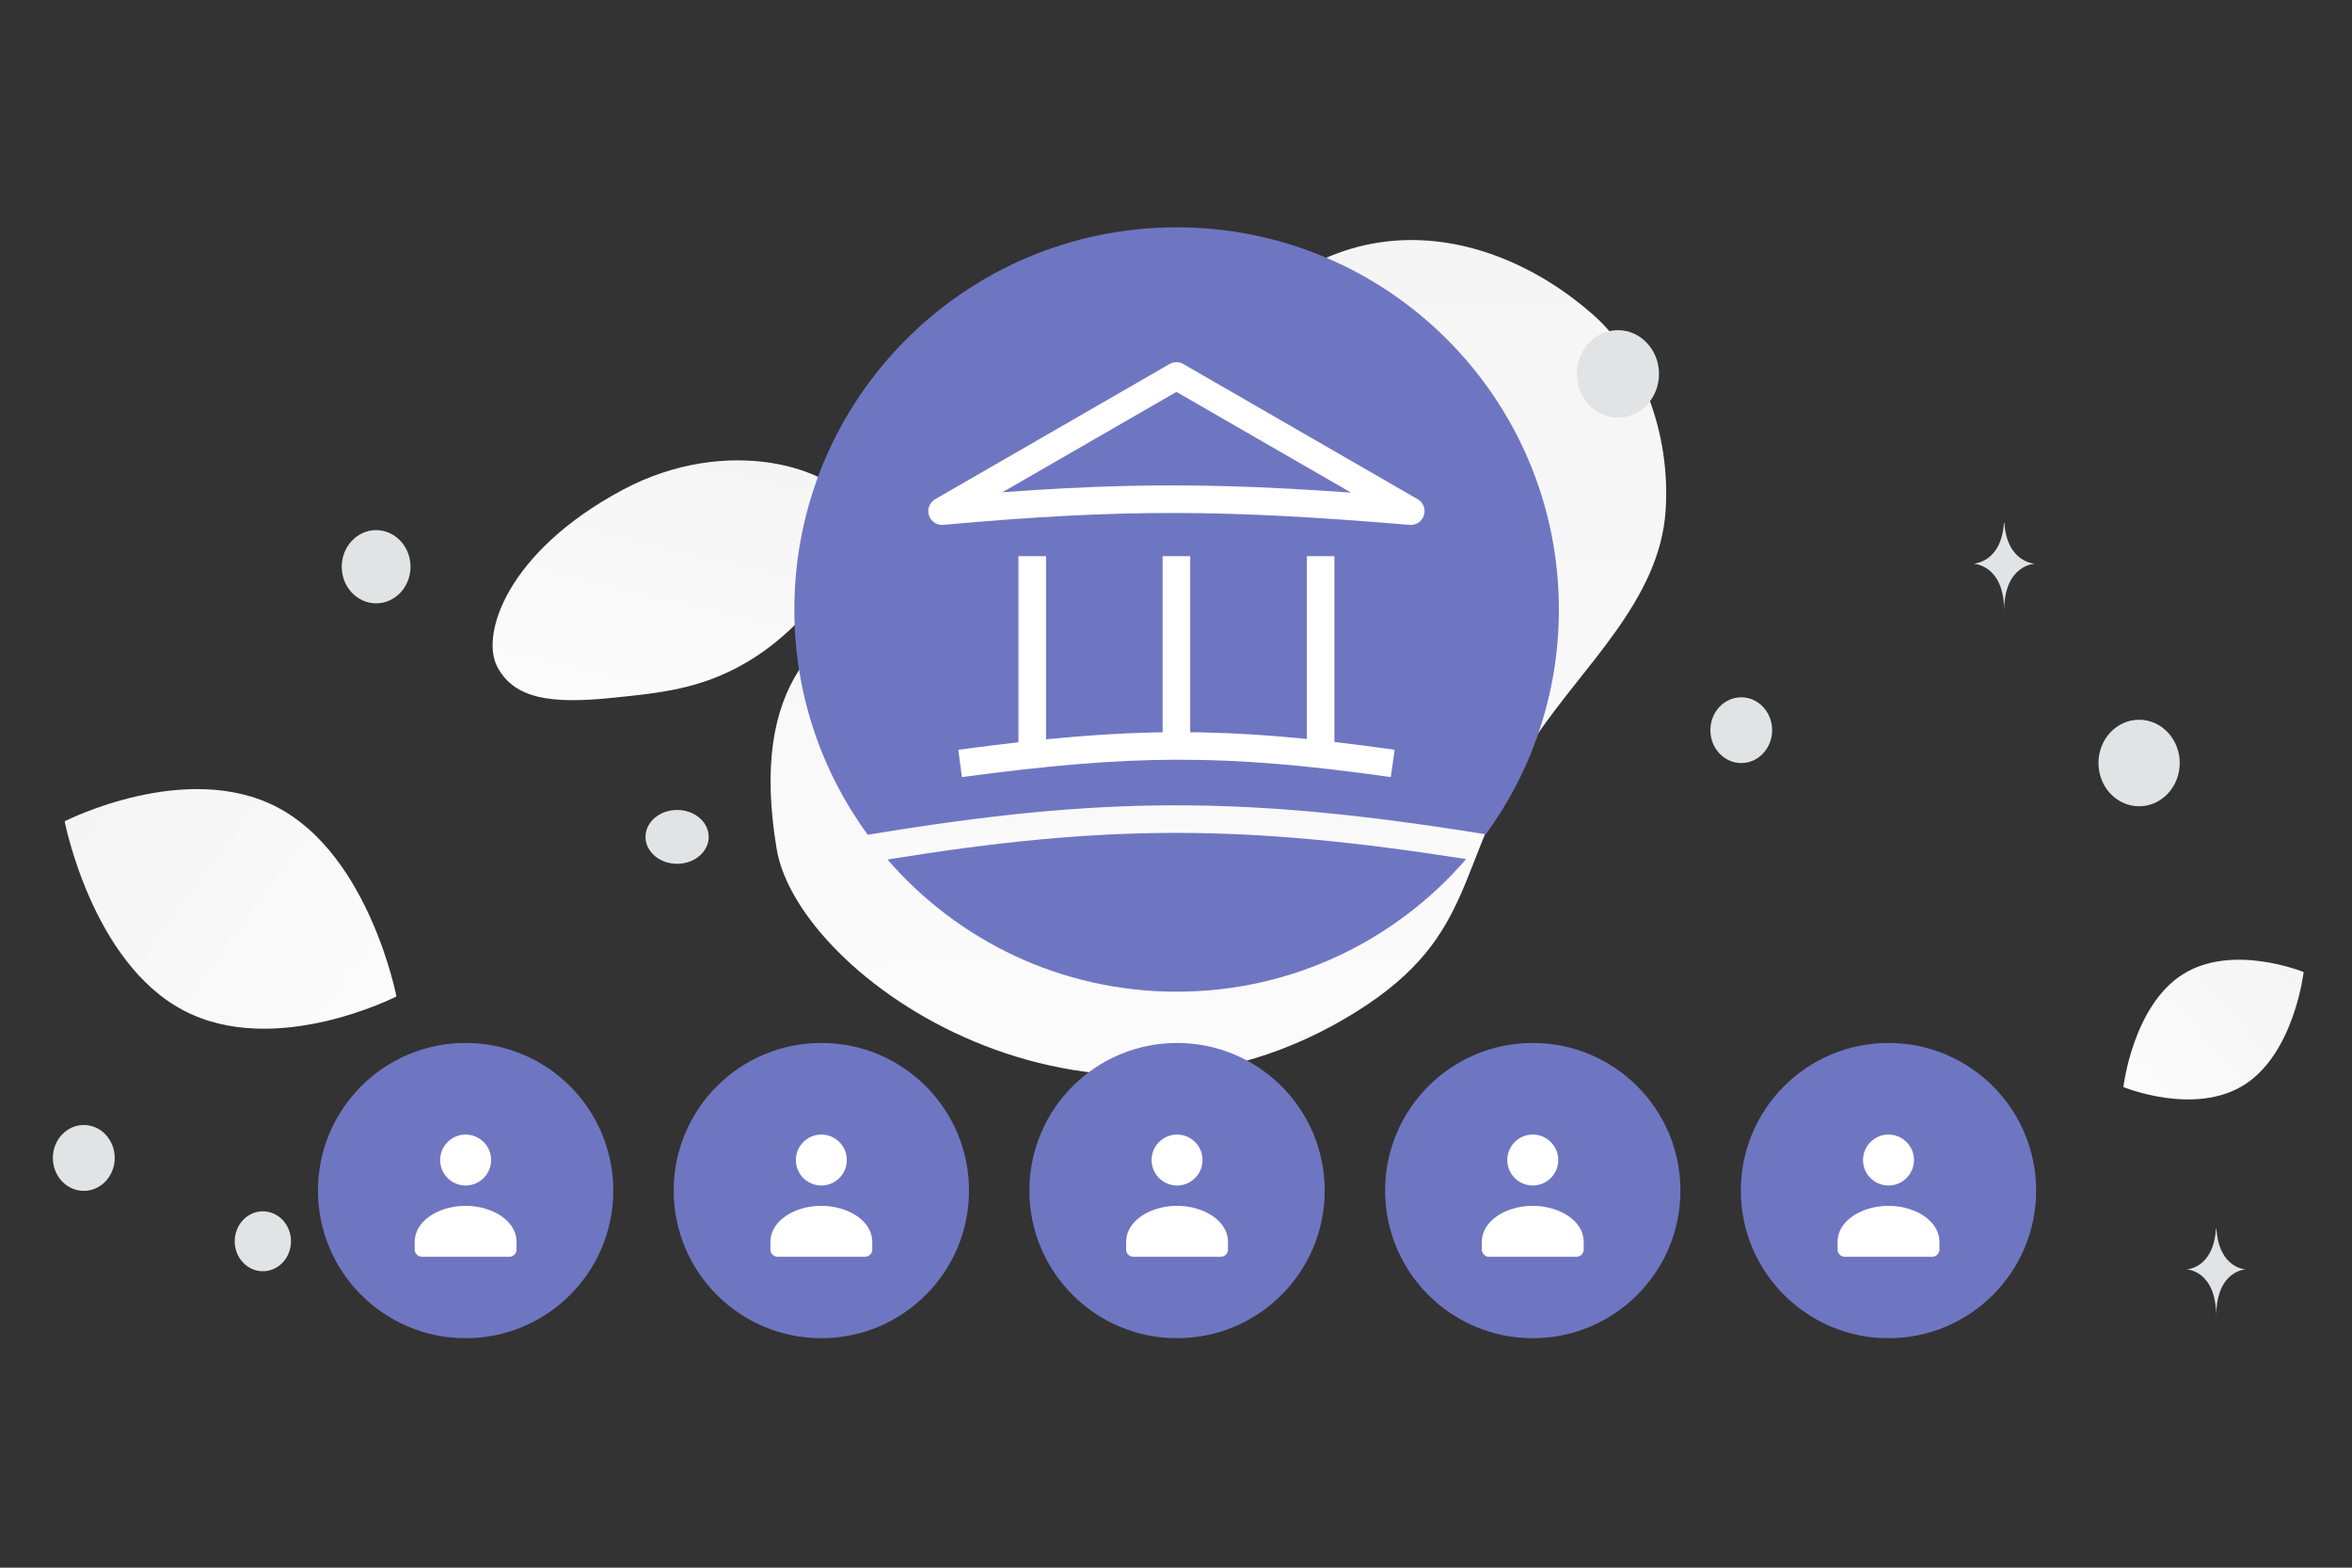 <svg width="900" height="600" viewBox="0 0 900 600" fill="none" xmlns="http://www.w3.org/2000/svg"><rect x="0" y="0" width="900" height="600" fill="#333333" stroke="none"/><path fill="transparent" d="M0 0h900v600H0z"/><path d="M297.172 324.828c8.163 49.415 119.397 126.468 221.796 62.409 47.624-29.795 37.087-57.072 67.98-104.106 18.414-28.034 48.181-53.154 50.417-87.83 1.937-29.933-9.545-58.748-27.739-74.836-40.916-36.18-110.728-50.61-157.94 34.041-47.211 84.65-175.553 42.875-154.514 170.322z" fill="url(#a)"/><path d="M190.271 255.174c6.603 12.55 21.063 14.274 44.229 11.889 17.422-1.797 33.31-3.187 50.734-13.305 12.195-7.076 21.849-16.651 28.895-25.95 7.635-10.074 18.292-21.57 13.068-32.993-7.18-15.69-48.699-28.905-89.015-7.294-44.287 23.746-54.37 55.387-47.911 67.653z" fill="url(#b)"/><path d="M70.13 386.669c35.048 18.517 81.567-5.292 81.567-5.292s-10.339-53.821-45.406-72.312c-35.05-18.517-81.549 5.266-81.549 5.266s10.339 53.821 45.387 72.338z" fill="url(#c)"/><path d="M858.882 415.13c-19.042 12.155-46.362.919-46.362.919s3.572-30.94 22.626-43.081c19.043-12.156 46.351-.933 46.351-.933s-3.572 30.94-22.615 43.095z" fill="url(#d)"/><ellipse cx="100.581" cy="475.076" rx="10.765" ry="11.465" fill="#E1E4E5"/><ellipse cx="818.533" cy="292.025" rx="15.549" ry="16.56" fill="#E1E4E5"/><ellipse cx="32.062" cy="443.177" rx="11.834" ry="12.604" fill="#E1E4E5"/><ellipse cx="143.924" cy="216.907" rx="13.157" ry="14.013" fill="#E1E4E5"/><ellipse cx="666.299" cy="279.462" rx="12.583" ry="11.815" transform="rotate(90 666.299 279.462)" fill="#E1E4E5"/><path d="M766.988 200.113h-.172c-1.02 15.39-11.767 15.627-11.767 15.627s11.851.246 11.851 18.03c0-17.784 11.85-18.03 11.85-18.03s-10.742-.237-11.762-15.627zm81.125 270.139h-.165c-.979 15.345-11.297 15.581-11.297 15.581s11.378.246 11.378 17.976c0-17.73 11.377-17.976 11.377-17.976s-10.313-.236-11.293-15.581z" fill="#E1E4E5"/><path fill-rule="evenodd" clip-rule="evenodd" d="M568.546 319.312c17.589-24.145 27.966-53.879 27.966-86.037C596.512 152.49 531.022 87 450.236 87c-80.785 0-146.275 65.49-146.275 146.275 0 32.241 10.431 62.046 28.102 86.224 90.09-14.982 144.414-15.044 236.483-.187zm-7.529 9.487c-85.465-13.429-137.837-13.369-221.424.159 26.822 30.988 66.443 50.593 110.643 50.593 44.276 0 83.958-19.672 110.781-50.752z" fill="#6f76c1"/><ellipse cx="259.094" cy="320.301" rx="12.09" ry="10.301" fill="#E1E4E5"/><path d="M367.394 292.189c65.003-8.721 101.084-9.132 165.539 0" stroke="#fff" stroke-width="10.554"/><path d="M539.831 195.625c-69.916-5.833-109.375-6.341-179.334 0l89.667-51.731 89.667 51.731z" stroke="#fff" stroke-width="10.554" stroke-linejoin="round"/><path d="M394.984 212.869v75.872m55.18-75.872v72.423m55.18-72.423v75.872" stroke="#fff" stroke-width="10.554"/><ellipse cx="619.105" cy="143.108" rx="15.718" ry="16.74" fill="#E1E4E5"/><circle r="56.501" transform="matrix(-1 0 0 1 178.175 455.671)" fill="#6f76c1"/><path fill-rule="evenodd" clip-rule="evenodd" d="M197.658 475.439v2.78a2.783 2.783 0 0 1-2.784 2.78h-33.399a2.782 2.782 0 0 1-2.783-2.78v-2.825c0-8.412 9.624-13.878 19.483-13.878 9.858 0 19.483 5.469 19.483 13.878m-12.595-38.302c3.804 3.805 3.804 9.973 0 13.777-3.805 3.804-9.973 3.804-13.777 0-3.804-3.804-3.804-9.972 0-13.777 3.804-3.804 9.972-3.804 13.777 0z" fill="#fff"/><circle r="56.501" transform="matrix(-1 0 0 1 314.29 455.671)" fill="#6f76c1"/><path fill-rule="evenodd" clip-rule="evenodd" d="M333.773 475.439v2.78a2.782 2.782 0 0 1-2.783 2.78h-33.4a2.782 2.782 0 0 1-2.783-2.78v-2.825c0-8.412 9.625-13.878 19.483-13.878 9.859 0 19.483 5.469 19.483 13.878m-12.595-38.302c3.804 3.805 3.804 9.973 0 13.777-3.804 3.804-9.972 3.804-13.776 0-3.805-3.804-3.805-9.972 0-13.777 3.804-3.804 9.972-3.804 13.776 0z" fill="#fff"/><circle r="56.501" transform="matrix(-1 0 0 1 450.405 455.671)" fill="#6f76c1"/><path fill-rule="evenodd" clip-rule="evenodd" d="M469.889 475.439v2.78a2.783 2.783 0 0 1-2.784 2.78h-33.399a2.782 2.782 0 0 1-2.783-2.78v-2.825c0-8.412 9.624-13.878 19.483-13.878 9.858 0 19.483 5.469 19.483 13.878m-12.595-38.302c3.804 3.805 3.804 9.973 0 13.777-3.805 3.804-9.973 3.804-13.777 0-3.804-3.804-3.804-9.972 0-13.777 3.804-3.804 9.972-3.804 13.777 0z" fill="#fff"/><circle r="56.501" transform="matrix(-1 0 0 1 586.521 455.671)" fill="#6f76c1"/><path fill-rule="evenodd" clip-rule="evenodd" d="M606.004 475.439v2.78a2.782 2.782 0 0 1-2.783 2.78h-33.4a2.782 2.782 0 0 1-2.783-2.78v-2.825c0-8.412 9.625-13.878 19.483-13.878 9.859 0 19.483 5.469 19.483 13.878m-12.595-38.302c3.805 3.805 3.805 9.973 0 13.777-3.804 3.804-9.972 3.804-13.776 0-3.805-3.804-3.805-9.972 0-13.777 3.804-3.804 9.972-3.804 13.776 0z" fill="#fff"/><circle r="56.501" transform="matrix(-1 0 0 1 722.636 455.671)" fill="#6f76c1"/><path fill-rule="evenodd" clip-rule="evenodd" d="M742.12 475.439v2.78a2.783 2.783 0 0 1-2.784 2.78h-33.399a2.782 2.782 0 0 1-2.783-2.78v-2.825c0-8.412 9.624-13.878 19.483-13.878 9.858 0 19.483 5.469 19.483 13.878m-12.595-38.302c3.804 3.805 3.804 9.973 0 13.777-3.804 3.804-9.972 3.804-13.777 0-3.804-3.804-3.804-9.972 0-13.777 3.805-3.804 9.973-3.804 13.777 0z" fill="#fff"/><defs><linearGradient id="a" x1="468.073" y1="590.836" x2="458.834" y2="-255.795" gradientUnits="userSpaceOnUse"><stop stop-color="#fff"/><stop offset="1" stop-color="#EEE"/></linearGradient><linearGradient id="b" x1="234.75" y1="336.508" x2="301.083" y2="56.639" gradientUnits="userSpaceOnUse"><stop stop-color="#fff"/><stop offset="1" stop-color="#EEE"/></linearGradient><linearGradient id="c" x1="204.72" y1="444.428" x2="-98.166" y2="219.475" gradientUnits="userSpaceOnUse"><stop stop-color="#fff"/><stop offset="1" stop-color="#EEE"/></linearGradient><linearGradient id="d" x1="785.193" y1="454.257" x2="947.31" y2="312.828" gradientUnits="userSpaceOnUse"><stop stop-color="#fff"/><stop offset="1" stop-color="#EEE"/></linearGradient></defs></svg>